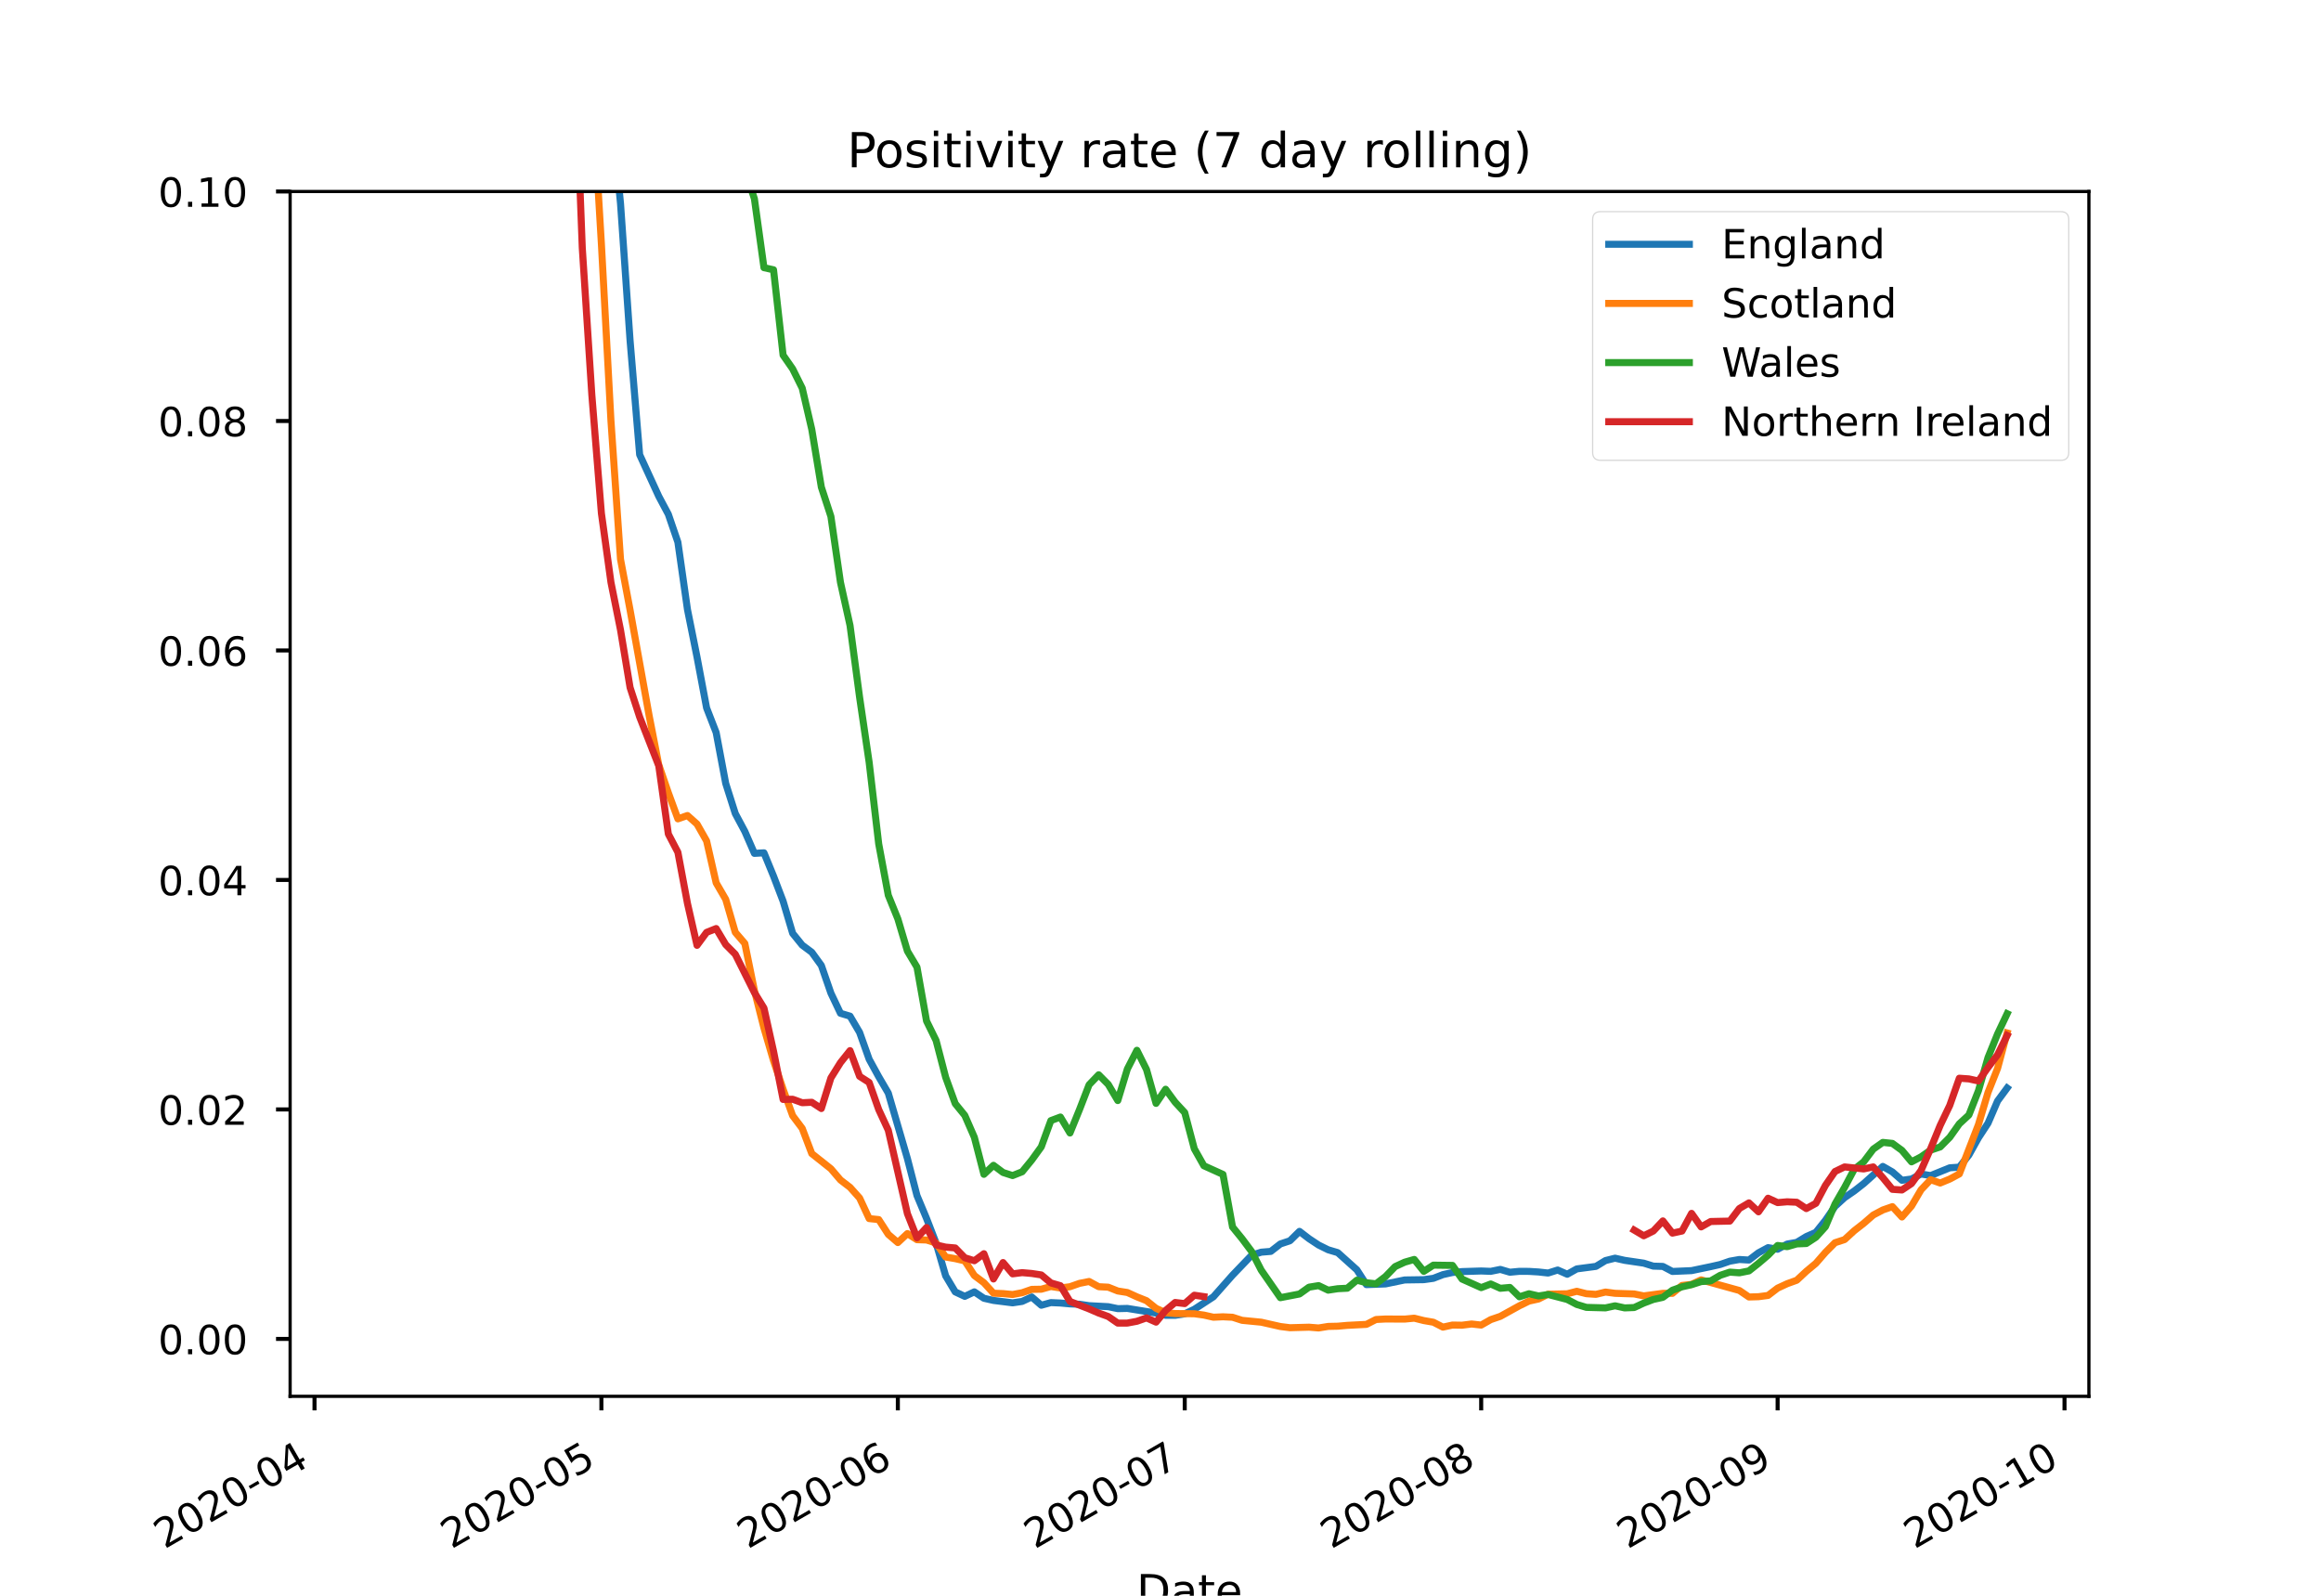 <?xml version="1.0" encoding="utf-8" standalone="no"?>
<!DOCTYPE svg PUBLIC "-//W3C//DTD SVG 1.1//EN"
  "http://www.w3.org/Graphics/SVG/1.1/DTD/svg11.dtd">
<!-- Created with matplotlib (https://matplotlib.org/) -->
<svg height="396pt" version="1.1" viewBox="0 0 576 396" width="576pt" xmlns="http://www.w3.org/2000/svg" xmlns:xlink="http://www.w3.org/1999/xlink">
 <defs>
  <style type="text/css">
*{stroke-linecap:butt;stroke-linejoin:round;}
  </style>
 </defs>
 <g id="figure_1">
  <g id="patch_1">
   <path d="M 0 396 
L 576 396 
L 576 0 
L 0 0 
z
" style="fill:#ffffff;"/>
  </g>
  <g id="axes_1">
   <g id="patch_2">
    <path d="M 72 346.5 
L 518.4 346.5 
L 518.4 47.52 
L 72 47.52 
z
" style="fill:#ffffff;"/>
   </g>
   <g id="matplotlib.axis_1">
    <g id="xtick_1">
     <g id="line2d_1">
      <defs>
       <path d="M 0 0 
L 0 3.5 
" id="m10b43aa74d" style="stroke:#000000;"/>
      </defs>
      <g>
       <use style="stroke:#000000;" x="78.052" xlink:href="#m10b43aa74d" y="346.5"/>
      </g>
     </g>
     <g id="text_1">
      <!-- 2020-04 -->
      <defs>
       <path d="M 19.188 8.297 
L 53.609 8.297 
L 53.609 0 
L 7.328 0 
L 7.328 8.297 
Q 12.938 14.109 22.625 23.891 
Q 32.328 33.688 34.812 36.531 
Q 39.547 41.844 41.422 45.531 
Q 43.312 49.219 43.312 52.781 
Q 43.312 58.594 39.234 62.25 
Q 35.156 65.922 28.609 65.922 
Q 23.969 65.922 18.812 64.312 
Q 13.672 62.703 7.812 59.422 
L 7.812 69.391 
Q 13.766 71.781 18.938 73 
Q 24.125 74.219 28.422 74.219 
Q 39.75 74.219 46.484 68.547 
Q 53.219 62.891 53.219 53.422 
Q 53.219 48.922 51.531 44.891 
Q 49.859 40.875 45.406 35.406 
Q 44.188 33.984 37.641 27.219 
Q 31.109 20.453 19.188 8.297 
z
" id="DejaVuSans-50"/>
       <path d="M 31.781 66.406 
Q 24.172 66.406 20.328 58.906 
Q 16.5 51.422 16.5 36.375 
Q 16.5 21.391 20.328 13.891 
Q 24.172 6.391 31.781 6.391 
Q 39.453 6.391 43.281 13.891 
Q 47.125 21.391 47.125 36.375 
Q 47.125 51.422 43.281 58.906 
Q 39.453 66.406 31.781 66.406 
z
M 31.781 74.219 
Q 44.047 74.219 50.516 64.516 
Q 56.984 54.828 56.984 36.375 
Q 56.984 17.969 50.516 8.266 
Q 44.047 -1.422 31.781 -1.422 
Q 19.531 -1.422 13.062 8.266 
Q 6.594 17.969 6.594 36.375 
Q 6.594 54.828 13.062 64.516 
Q 19.531 74.219 31.781 74.219 
z
" id="DejaVuSans-48"/>
       <path d="M 4.891 31.391 
L 31.203 31.391 
L 31.203 23.391 
L 4.891 23.391 
z
" id="DejaVuSans-45"/>
       <path d="M 37.797 64.312 
L 12.891 25.391 
L 37.797 25.391 
z
M 35.203 72.906 
L 47.609 72.906 
L 47.609 25.391 
L 58.016 25.391 
L 58.016 17.188 
L 47.609 17.188 
L 47.609 0 
L 37.797 0 
L 37.797 17.188 
L 4.891 17.188 
L 4.891 26.703 
z
" id="DejaVuSans-52"/>
      </defs>
      <g transform="translate(40.827 384.472)rotate(-30)scale(0.1 -0.1)">
       <use xlink:href="#DejaVuSans-50"/>
       <use x="63.623" xlink:href="#DejaVuSans-48"/>
       <use x="127.246" xlink:href="#DejaVuSans-50"/>
       <use x="190.869" xlink:href="#DejaVuSans-48"/>
       <use x="254.492" xlink:href="#DejaVuSans-45"/>
       <use x="290.576" xlink:href="#DejaVuSans-48"/>
       <use x="354.199" xlink:href="#DejaVuSans-52"/>
      </g>
     </g>
    </g>
    <g id="xtick_2">
     <g id="line2d_2">
      <g>
       <use style="stroke:#000000;" x="149.248" xlink:href="#m10b43aa74d" y="346.5"/>
      </g>
     </g>
     <g id="text_2">
      <!-- 2020-05 -->
      <defs>
       <path d="M 10.797 72.906 
L 49.516 72.906 
L 49.516 64.594 
L 19.828 64.594 
L 19.828 46.734 
Q 21.969 47.469 24.109 47.828 
Q 26.266 48.188 28.422 48.188 
Q 40.625 48.188 47.75 41.5 
Q 54.891 34.812 54.891 23.391 
Q 54.891 11.625 47.562 5.094 
Q 40.234 -1.422 26.906 -1.422 
Q 22.312 -1.422 17.547 -0.641 
Q 12.797 0.141 7.719 1.703 
L 7.719 11.625 
Q 12.109 9.234 16.797 8.062 
Q 21.484 6.891 26.703 6.891 
Q 35.156 6.891 40.078 11.328 
Q 45.016 15.766 45.016 23.391 
Q 45.016 31 40.078 35.438 
Q 35.156 39.891 26.703 39.891 
Q 22.75 39.891 18.812 39.016 
Q 14.891 38.141 10.797 36.281 
z
" id="DejaVuSans-53"/>
      </defs>
      <g transform="translate(112.023 384.472)rotate(-30)scale(0.1 -0.1)">
       <use xlink:href="#DejaVuSans-50"/>
       <use x="63.623" xlink:href="#DejaVuSans-48"/>
       <use x="127.246" xlink:href="#DejaVuSans-50"/>
       <use x="190.869" xlink:href="#DejaVuSans-48"/>
       <use x="254.492" xlink:href="#DejaVuSans-45"/>
       <use x="290.576" xlink:href="#DejaVuSans-48"/>
       <use x="354.199" xlink:href="#DejaVuSans-53"/>
      </g>
     </g>
    </g>
    <g id="xtick_3">
     <g id="line2d_3">
      <g>
       <use style="stroke:#000000;" x="222.817" xlink:href="#m10b43aa74d" y="346.5"/>
      </g>
     </g>
     <g id="text_3">
      <!-- 2020-06 -->
      <defs>
       <path d="M 33.016 40.375 
Q 26.375 40.375 22.484 35.828 
Q 18.609 31.297 18.609 23.391 
Q 18.609 15.531 22.484 10.953 
Q 26.375 6.391 33.016 6.391 
Q 39.656 6.391 43.531 10.953 
Q 47.406 15.531 47.406 23.391 
Q 47.406 31.297 43.531 35.828 
Q 39.656 40.375 33.016 40.375 
z
M 52.594 71.297 
L 52.594 62.312 
Q 48.875 64.062 45.094 64.984 
Q 41.312 65.922 37.594 65.922 
Q 27.828 65.922 22.672 59.328 
Q 17.531 52.734 16.797 39.406 
Q 19.672 43.656 24.016 45.922 
Q 28.375 48.188 33.594 48.188 
Q 44.578 48.188 50.953 41.516 
Q 57.328 34.859 57.328 23.391 
Q 57.328 12.156 50.688 5.359 
Q 44.047 -1.422 33.016 -1.422 
Q 20.359 -1.422 13.672 8.266 
Q 6.984 17.969 6.984 36.375 
Q 6.984 53.656 15.188 63.938 
Q 23.391 74.219 37.203 74.219 
Q 40.922 74.219 44.703 73.484 
Q 48.484 72.75 52.594 71.297 
z
" id="DejaVuSans-54"/>
      </defs>
      <g transform="translate(185.592 384.472)rotate(-30)scale(0.1 -0.1)">
       <use xlink:href="#DejaVuSans-50"/>
       <use x="63.623" xlink:href="#DejaVuSans-48"/>
       <use x="127.246" xlink:href="#DejaVuSans-50"/>
       <use x="190.869" xlink:href="#DejaVuSans-48"/>
       <use x="254.492" xlink:href="#DejaVuSans-45"/>
       <use x="290.576" xlink:href="#DejaVuSans-48"/>
       <use x="354.199" xlink:href="#DejaVuSans-54"/>
      </g>
     </g>
    </g>
    <g id="xtick_4">
     <g id="line2d_4">
      <g>
       <use style="stroke:#000000;" x="294.013" xlink:href="#m10b43aa74d" y="346.5"/>
      </g>
     </g>
     <g id="text_4">
      <!-- 2020-07 -->
      <defs>
       <path d="M 8.203 72.906 
L 55.078 72.906 
L 55.078 68.703 
L 28.609 0 
L 18.312 0 
L 43.219 64.594 
L 8.203 64.594 
z
" id="DejaVuSans-55"/>
      </defs>
      <g transform="translate(256.789 384.472)rotate(-30)scale(0.1 -0.1)">
       <use xlink:href="#DejaVuSans-50"/>
       <use x="63.623" xlink:href="#DejaVuSans-48"/>
       <use x="127.246" xlink:href="#DejaVuSans-50"/>
       <use x="190.869" xlink:href="#DejaVuSans-48"/>
       <use x="254.492" xlink:href="#DejaVuSans-45"/>
       <use x="290.576" xlink:href="#DejaVuSans-48"/>
       <use x="354.199" xlink:href="#DejaVuSans-55"/>
      </g>
     </g>
    </g>
    <g id="xtick_5">
     <g id="line2d_5">
      <g>
       <use style="stroke:#000000;" x="367.583" xlink:href="#m10b43aa74d" y="346.5"/>
      </g>
     </g>
     <g id="text_5">
      <!-- 2020-08 -->
      <defs>
       <path d="M 31.781 34.625 
Q 24.75 34.625 20.719 30.859 
Q 16.703 27.094 16.703 20.516 
Q 16.703 13.922 20.719 10.156 
Q 24.75 6.391 31.781 6.391 
Q 38.812 6.391 42.859 10.172 
Q 46.922 13.969 46.922 20.516 
Q 46.922 27.094 42.891 30.859 
Q 38.875 34.625 31.781 34.625 
z
M 21.922 38.812 
Q 15.578 40.375 12.031 44.719 
Q 8.5 49.078 8.5 55.328 
Q 8.5 64.062 14.719 69.141 
Q 20.953 74.219 31.781 74.219 
Q 42.672 74.219 48.875 69.141 
Q 55.078 64.062 55.078 55.328 
Q 55.078 49.078 51.531 44.719 
Q 48 40.375 41.703 38.812 
Q 48.828 37.156 52.797 32.312 
Q 56.781 27.484 56.781 20.516 
Q 56.781 9.906 50.312 4.234 
Q 43.844 -1.422 31.781 -1.422 
Q 19.734 -1.422 13.25 4.234 
Q 6.781 9.906 6.781 20.516 
Q 6.781 27.484 10.781 32.312 
Q 14.797 37.156 21.922 38.812 
z
M 18.312 54.391 
Q 18.312 48.734 21.844 45.562 
Q 25.391 42.391 31.781 42.391 
Q 38.141 42.391 41.719 45.562 
Q 45.312 48.734 45.312 54.391 
Q 45.312 60.062 41.719 63.234 
Q 38.141 66.406 31.781 66.406 
Q 25.391 66.406 21.844 63.234 
Q 18.312 60.062 18.312 54.391 
z
" id="DejaVuSans-56"/>
      </defs>
      <g transform="translate(330.358 384.472)rotate(-30)scale(0.1 -0.1)">
       <use xlink:href="#DejaVuSans-50"/>
       <use x="63.623" xlink:href="#DejaVuSans-48"/>
       <use x="127.246" xlink:href="#DejaVuSans-50"/>
       <use x="190.869" xlink:href="#DejaVuSans-48"/>
       <use x="254.492" xlink:href="#DejaVuSans-45"/>
       <use x="290.576" xlink:href="#DejaVuSans-48"/>
       <use x="354.199" xlink:href="#DejaVuSans-56"/>
      </g>
     </g>
    </g>
    <g id="xtick_6">
     <g id="line2d_6">
      <g>
       <use style="stroke:#000000;" x="441.152" xlink:href="#m10b43aa74d" y="346.5"/>
      </g>
     </g>
     <g id="text_6">
      <!-- 2020-09 -->
      <defs>
       <path d="M 10.984 1.516 
L 10.984 10.5 
Q 14.703 8.734 18.5 7.812 
Q 22.312 6.891 25.984 6.891 
Q 35.75 6.891 40.891 13.453 
Q 46.047 20.016 46.781 33.406 
Q 43.953 29.203 39.594 26.953 
Q 35.25 24.703 29.984 24.703 
Q 19.047 24.703 12.672 31.312 
Q 6.297 37.938 6.297 49.422 
Q 6.297 60.641 12.938 67.422 
Q 19.578 74.219 30.609 74.219 
Q 43.266 74.219 49.922 64.516 
Q 56.594 54.828 56.594 36.375 
Q 56.594 19.141 48.406 8.859 
Q 40.234 -1.422 26.422 -1.422 
Q 22.703 -1.422 18.891 -0.688 
Q 15.094 0.047 10.984 1.516 
z
M 30.609 32.422 
Q 37.25 32.422 41.125 36.953 
Q 45.016 41.5 45.016 49.422 
Q 45.016 57.281 41.125 61.844 
Q 37.25 66.406 30.609 66.406 
Q 23.969 66.406 20.094 61.844 
Q 16.219 57.281 16.219 49.422 
Q 16.219 41.5 20.094 36.953 
Q 23.969 32.422 30.609 32.422 
z
" id="DejaVuSans-57"/>
      </defs>
      <g transform="translate(403.927 384.472)rotate(-30)scale(0.1 -0.1)">
       <use xlink:href="#DejaVuSans-50"/>
       <use x="63.623" xlink:href="#DejaVuSans-48"/>
       <use x="127.246" xlink:href="#DejaVuSans-50"/>
       <use x="190.869" xlink:href="#DejaVuSans-48"/>
       <use x="254.492" xlink:href="#DejaVuSans-45"/>
       <use x="290.576" xlink:href="#DejaVuSans-48"/>
       <use x="354.199" xlink:href="#DejaVuSans-57"/>
      </g>
     </g>
    </g>
    <g id="xtick_7">
     <g id="line2d_7">
      <g>
       <use style="stroke:#000000;" x="512.348" xlink:href="#m10b43aa74d" y="346.5"/>
      </g>
     </g>
     <g id="text_7">
      <!-- 2020-10 -->
      <defs>
       <path d="M 12.406 8.297 
L 28.516 8.297 
L 28.516 63.922 
L 10.984 60.406 
L 10.984 69.391 
L 28.422 72.906 
L 38.281 72.906 
L 38.281 8.297 
L 54.391 8.297 
L 54.391 0 
L 12.406 0 
z
" id="DejaVuSans-49"/>
      </defs>
      <g transform="translate(475.124 384.472)rotate(-30)scale(0.1 -0.1)">
       <use xlink:href="#DejaVuSans-50"/>
       <use x="63.623" xlink:href="#DejaVuSans-48"/>
       <use x="127.246" xlink:href="#DejaVuSans-50"/>
       <use x="190.869" xlink:href="#DejaVuSans-48"/>
       <use x="254.492" xlink:href="#DejaVuSans-45"/>
       <use x="290.576" xlink:href="#DejaVuSans-49"/>
       <use x="354.199" xlink:href="#DejaVuSans-48"/>
      </g>
     </g>
    </g>
    <g id="text_8">
     <!-- Date -->
     <defs>
      <path d="M 19.672 64.797 
L 19.672 8.109 
L 31.594 8.109 
Q 46.688 8.109 53.688 14.938 
Q 60.688 21.781 60.688 36.531 
Q 60.688 51.172 53.688 57.984 
Q 46.688 64.797 31.594 64.797 
z
M 9.812 72.906 
L 30.078 72.906 
Q 51.266 72.906 61.172 64.094 
Q 71.094 55.281 71.094 36.531 
Q 71.094 17.672 61.125 8.828 
Q 51.172 0 30.078 0 
L 9.812 0 
z
" id="DejaVuSans-68"/>
      <path d="M 34.281 27.484 
Q 23.391 27.484 19.188 25 
Q 14.984 22.516 14.984 16.5 
Q 14.984 11.719 18.141 8.906 
Q 21.297 6.109 26.703 6.109 
Q 34.188 6.109 38.703 11.406 
Q 43.219 16.703 43.219 25.484 
L 43.219 27.484 
z
M 52.203 31.203 
L 52.203 0 
L 43.219 0 
L 43.219 8.297 
Q 40.141 3.328 35.547 0.953 
Q 30.953 -1.422 24.312 -1.422 
Q 15.922 -1.422 10.953 3.297 
Q 6 8.016 6 15.922 
Q 6 25.141 12.172 29.828 
Q 18.359 34.516 30.609 34.516 
L 43.219 34.516 
L 43.219 35.406 
Q 43.219 41.609 39.141 45 
Q 35.062 48.391 27.688 48.391 
Q 23 48.391 18.547 47.266 
Q 14.109 46.141 10.016 43.891 
L 10.016 52.203 
Q 14.938 54.109 19.578 55.047 
Q 24.219 56 28.609 56 
Q 40.484 56 46.344 49.844 
Q 52.203 43.703 52.203 31.203 
z
" id="DejaVuSans-97"/>
      <path d="M 18.312 70.219 
L 18.312 54.688 
L 36.812 54.688 
L 36.812 47.703 
L 18.312 47.703 
L 18.312 18.016 
Q 18.312 11.328 20.141 9.422 
Q 21.969 7.516 27.594 7.516 
L 36.812 7.516 
L 36.812 0 
L 27.594 0 
Q 17.188 0 13.234 3.875 
Q 9.281 7.766 9.281 18.016 
L 9.281 47.703 
L 2.688 47.703 
L 2.688 54.688 
L 9.281 54.688 
L 9.281 70.219 
z
" id="DejaVuSans-116"/>
      <path d="M 56.203 29.594 
L 56.203 25.203 
L 14.891 25.203 
Q 15.484 15.922 20.484 11.062 
Q 25.484 6.203 34.422 6.203 
Q 39.594 6.203 44.453 7.469 
Q 49.312 8.734 54.109 11.281 
L 54.109 2.781 
Q 49.266 0.734 44.188 -0.344 
Q 39.109 -1.422 33.891 -1.422 
Q 20.797 -1.422 13.156 6.188 
Q 5.516 13.812 5.516 26.812 
Q 5.516 40.234 12.766 48.109 
Q 20.016 56 32.328 56 
Q 43.359 56 49.781 48.891 
Q 56.203 41.797 56.203 29.594 
z
M 47.219 32.234 
Q 47.125 39.594 43.094 43.984 
Q 39.062 48.391 32.422 48.391 
Q 24.906 48.391 20.391 44.141 
Q 15.875 39.891 15.188 32.172 
z
" id="DejaVuSans-101"/>
     </defs>
     <g transform="translate(282.054 398.631)scale(0.11 -0.11)">
      <use xlink:href="#DejaVuSans-68"/>
      <use x="77.002" xlink:href="#DejaVuSans-97"/>
      <use x="138.281" xlink:href="#DejaVuSans-116"/>
      <use x="177.49" xlink:href="#DejaVuSans-101"/>
     </g>
    </g>
   </g>
   <g id="matplotlib.axis_2">
    <g id="ytick_1">
     <g id="line2d_8">
      <defs>
       <path d="M 0 0 
L -3.5 0 
" id="m1783e7de15" style="stroke:#000000;"/>
      </defs>
      <g>
       <use style="stroke:#000000;" x="72" xlink:href="#m1783e7de15" y="332.263"/>
      </g>
     </g>
     <g id="text_9">
      <!-- 0.00 -->
      <defs>
       <path d="M 10.688 12.406 
L 21 12.406 
L 21 0 
L 10.688 0 
z
" id="DejaVuSans-46"/>
      </defs>
      <g transform="translate(39.234 336.062)scale(0.1 -0.1)">
       <use xlink:href="#DejaVuSans-48"/>
       <use x="63.623" xlink:href="#DejaVuSans-46"/>
       <use x="95.41" xlink:href="#DejaVuSans-48"/>
       <use x="159.033" xlink:href="#DejaVuSans-48"/>
      </g>
     </g>
    </g>
    <g id="ytick_2">
     <g id="line2d_9">
      <g>
       <use style="stroke:#000000;" x="72" xlink:href="#m1783e7de15" y="275.314"/>
      </g>
     </g>
     <g id="text_10">
      <!-- 0.02 -->
      <g transform="translate(39.234 279.114)scale(0.1 -0.1)">
       <use xlink:href="#DejaVuSans-48"/>
       <use x="63.623" xlink:href="#DejaVuSans-46"/>
       <use x="95.41" xlink:href="#DejaVuSans-48"/>
       <use x="159.033" xlink:href="#DejaVuSans-50"/>
      </g>
     </g>
    </g>
    <g id="ytick_3">
     <g id="line2d_10">
      <g>
       <use style="stroke:#000000;" x="72" xlink:href="#m1783e7de15" y="218.366"/>
      </g>
     </g>
     <g id="text_11">
      <!-- 0.04 -->
      <g transform="translate(39.234 222.165)scale(0.1 -0.1)">
       <use xlink:href="#DejaVuSans-48"/>
       <use x="63.623" xlink:href="#DejaVuSans-46"/>
       <use x="95.41" xlink:href="#DejaVuSans-48"/>
       <use x="159.033" xlink:href="#DejaVuSans-52"/>
      </g>
     </g>
    </g>
    <g id="ytick_4">
     <g id="line2d_11">
      <g>
       <use style="stroke:#000000;" x="72" xlink:href="#m1783e7de15" y="161.417"/>
      </g>
     </g>
     <g id="text_12">
      <!-- 0.06 -->
      <g transform="translate(39.234 165.216)scale(0.1 -0.1)">
       <use xlink:href="#DejaVuSans-48"/>
       <use x="63.623" xlink:href="#DejaVuSans-46"/>
       <use x="95.41" xlink:href="#DejaVuSans-48"/>
       <use x="159.033" xlink:href="#DejaVuSans-54"/>
      </g>
     </g>
    </g>
    <g id="ytick_5">
     <g id="line2d_12">
      <g>
       <use style="stroke:#000000;" x="72" xlink:href="#m1783e7de15" y="104.469"/>
      </g>
     </g>
     <g id="text_13">
      <!-- 0.08 -->
      <g transform="translate(39.234 108.268)scale(0.1 -0.1)">
       <use xlink:href="#DejaVuSans-48"/>
       <use x="63.623" xlink:href="#DejaVuSans-46"/>
       <use x="95.41" xlink:href="#DejaVuSans-48"/>
       <use x="159.033" xlink:href="#DejaVuSans-56"/>
      </g>
     </g>
    </g>
    <g id="ytick_6">
     <g id="line2d_13">
      <g>
       <use style="stroke:#000000;" x="72" xlink:href="#m1783e7de15" y="47.52"/>
      </g>
     </g>
     <g id="text_14">
      <!-- 0.10 -->
      <g transform="translate(39.234 51.319)scale(0.1 -0.1)">
       <use xlink:href="#DejaVuSans-48"/>
       <use x="63.623" xlink:href="#DejaVuSans-46"/>
       <use x="95.41" xlink:href="#DejaVuSans-49"/>
       <use x="159.033" xlink:href="#DejaVuSans-48"/>
      </g>
     </g>
    </g>
   </g>
   <g id="line2d_14">
    <path clip-path="url(#p38c8c58a8f)" d="M 149.948 -1 
L 151.621 26.207 
L 153.994 50.509 
L 156.367 84.529 
L 158.741 112.827 
L 163.487 123.164 
L 165.86 127.623 
L 168.233 134.557 
L 170.607 151.248 
L 172.98 163.061 
L 175.353 175.668 
L 177.726 181.774 
L 180.1 194.411 
L 182.473 201.888 
L 184.846 206.329 
L 187.219 211.771 
L 189.592 211.633 
L 191.966 217.418 
L 194.339 223.628 
L 196.712 231.614 
L 199.085 234.542 
L 201.458 236.311 
L 203.832 239.586 
L 206.205 246.452 
L 208.578 251.453 
L 210.951 252.164 
L 213.324 256.193 
L 215.698 262.863 
L 218.071 267.196 
L 220.444 271.251 
L 225.19 287.506 
L 227.564 296.684 
L 229.937 302.364 
L 232.31 308.486 
L 234.683 316.613 
L 237.056 320.588 
L 239.43 321.701 
L 241.803 320.583 
L 244.176 322.176 
L 246.549 322.71 
L 251.296 323.307 
L 253.669 322.954 
L 256.042 321.849 
L 258.415 323.905 
L 260.789 323.249 
L 263.162 323.35 
L 265.535 323.572 
L 267.908 323.657 
L 270.281 324.012 
L 275.028 324.262 
L 277.401 324.75 
L 279.774 324.695 
L 286.894 325.845 
L 289.267 326.399 
L 291.64 326.406 
L 294.013 326.037 
L 296.387 324.911 
L 301.133 321.808 
L 305.879 316.442 
L 310.626 311.492 
L 312.999 310.736 
L 315.372 310.542 
L 317.745 308.695 
L 320.119 307.908 
L 322.492 305.572 
L 324.865 307.395 
L 327.238 308.964 
L 329.611 310.139 
L 331.985 310.847 
L 336.731 315.112 
L 339.104 318.791 
L 343.851 318.613 
L 348.597 317.63 
L 353.344 317.559 
L 355.717 317.225 
L 358.09 316.305 
L 360.463 315.78 
L 362.836 315.552 
L 367.583 315.402 
L 369.956 315.492 
L 372.329 315.012 
L 374.702 315.713 
L 377.076 315.487 
L 379.449 315.504 
L 381.822 315.647 
L 384.195 315.912 
L 386.568 315.163 
L 388.942 316.213 
L 391.315 314.885 
L 396.061 314.263 
L 398.434 312.816 
L 400.808 312.224 
L 403.181 312.761 
L 407.927 313.459 
L 410.3 314.2 
L 412.674 314.267 
L 415.047 315.52 
L 419.793 315.313 
L 424.54 314.324 
L 426.913 313.788 
L 429.286 312.969 
L 431.659 312.551 
L 434.033 312.691 
L 436.406 310.885 
L 438.779 309.61 
L 441.152 310.008 
L 443.525 308.721 
L 445.899 308.301 
L 448.272 306.856 
L 450.645 305.807 
L 453.018 302.83 
L 455.391 299.374 
L 457.765 297.2 
L 460.138 295.567 
L 462.511 293.715 
L 467.257 289.454 
L 469.631 290.819 
L 472.004 292.899 
L 474.377 292.576 
L 476.75 291.333 
L 479.123 291.727 
L 483.87 289.797 
L 486.243 289.634 
L 488.616 286.624 
L 490.989 282.365 
L 493.363 278.727 
L 495.736 273.21 
L 498.109 270.005 
L 498.109 270.005 
" style="fill:none;stroke:#1f77b4;stroke-linecap:square;stroke-width:1.75;"/>
   </g>
   <g id="line2d_15">
    <path clip-path="url(#p38c8c58a8f)" d="M 145.58 -1 
L 149.248 60.536 
L 151.621 104.44 
L 153.994 138.782 
L 156.367 151.389 
L 161.114 177.682 
L 163.487 189.807 
L 165.86 196.734 
L 168.233 203.204 
L 170.607 202.377 
L 172.98 204.493 
L 175.353 208.675 
L 177.726 219.082 
L 180.1 223.182 
L 182.473 231.365 
L 184.846 234.128 
L 187.219 245.79 
L 189.592 255.121 
L 191.966 263.227 
L 194.339 270.299 
L 196.712 276.866 
L 199.085 280.019 
L 201.458 286.27 
L 206.205 290.042 
L 208.578 292.819 
L 210.951 294.646 
L 213.324 297.294 
L 215.698 302.4 
L 218.071 302.644 
L 220.444 306.314 
L 222.817 308.349 
L 225.19 306.121 
L 227.564 307.64 
L 229.937 307.714 
L 232.31 308.478 
L 234.683 311.934 
L 237.056 312.345 
L 239.43 312.89 
L 241.803 316.535 
L 244.176 318.308 
L 246.549 320.921 
L 248.922 321.013 
L 251.296 321.241 
L 253.669 320.795 
L 256.042 319.966 
L 258.415 319.926 
L 260.789 319.257 
L 263.162 319.624 
L 265.535 319.306 
L 267.908 318.475 
L 270.281 318.004 
L 272.655 319.304 
L 275.028 319.423 
L 277.401 320.367 
L 279.774 320.741 
L 282.147 321.818 
L 284.521 322.769 
L 286.894 324.672 
L 289.267 325.763 
L 291.64 325.966 
L 296.387 326.018 
L 298.76 326.343 
L 301.133 326.876 
L 303.506 326.77 
L 305.879 326.885 
L 308.253 327.65 
L 312.999 328.11 
L 317.745 329.182 
L 320.119 329.483 
L 324.865 329.351 
L 327.238 329.543 
L 329.611 329.161 
L 331.985 329.106 
L 334.358 328.895 
L 339.104 328.652 
L 341.478 327.441 
L 343.851 327.32 
L 348.597 327.343 
L 350.97 327.116 
L 353.344 327.708 
L 355.717 328.119 
L 358.09 329.336 
L 360.463 328.818 
L 362.836 328.857 
L 365.21 328.558 
L 367.583 328.825 
L 369.956 327.474 
L 372.329 326.661 
L 377.076 324.038 
L 379.449 322.875 
L 381.822 322.353 
L 384.195 321.162 
L 388.942 321.056 
L 391.315 320.441 
L 393.688 321.041 
L 396.061 321.202 
L 398.434 320.631 
L 400.808 320.945 
L 405.554 321.101 
L 407.927 321.582 
L 412.674 320.949 
L 415.047 320.954 
L 417.42 318.993 
L 419.793 318.736 
L 422.167 317.614 
L 431.659 320.238 
L 434.033 321.857 
L 436.406 321.786 
L 438.779 321.471 
L 441.152 319.656 
L 443.525 318.558 
L 445.899 317.7 
L 448.272 315.484 
L 450.645 313.507 
L 453.018 310.781 
L 455.391 308.388 
L 457.765 307.614 
L 460.138 305.433 
L 462.511 303.582 
L 464.884 301.519 
L 467.257 300.263 
L 469.631 299.434 
L 472.004 302.005 
L 474.377 299.291 
L 476.75 295.246 
L 479.123 292.748 
L 481.497 293.576 
L 483.87 292.592 
L 486.243 291.323 
L 490.989 279.075 
L 493.363 271.095 
L 495.736 265.13 
L 498.109 256.334 
L 498.109 256.334 
" style="fill:none;stroke:#ff7f0e;stroke-linecap:square;stroke-width:1.75;"/>
   </g>
   <g id="line2d_16">
    <path clip-path="url(#p38c8c58a8f)" d="M 173.331 -1 
L 175.353 24.841 
L 177.726 27.08 
L 180.1 24.96 
L 182.473 43.414 
L 184.846 42.149 
L 187.219 49.315 
L 189.592 66.426 
L 191.966 66.948 
L 194.339 88.128 
L 196.712 91.541 
L 199.085 96.32 
L 201.458 106.557 
L 203.832 120.889 
L 206.205 128.162 
L 208.578 144.512 
L 210.951 155.217 
L 213.324 173.021 
L 215.698 189.185 
L 218.071 209.432 
L 220.444 222.167 
L 222.817 228.022 
L 225.19 236.015 
L 227.564 240.003 
L 229.937 253.366 
L 232.31 258.208 
L 234.683 267.336 
L 237.056 273.869 
L 239.43 276.783 
L 241.803 282.222 
L 244.176 291.419 
L 246.549 289.181 
L 248.922 290.957 
L 251.296 291.726 
L 253.669 290.779 
L 256.042 287.879 
L 258.415 284.598 
L 260.789 278.088 
L 263.162 277.2 
L 265.535 281.161 
L 267.908 275.324 
L 270.281 269.186 
L 272.655 266.712 
L 275.028 269.097 
L 277.401 273.11 
L 279.774 265.279 
L 282.147 260.639 
L 284.521 265.391 
L 286.894 273.811 
L 289.267 270.302 
L 291.64 273.527 
L 294.013 276.09 
L 296.387 285.07 
L 298.76 289.289 
L 303.506 291.436 
L 305.879 304.49 
L 308.253 307.401 
L 310.626 310.578 
L 312.999 315.198 
L 317.745 322.03 
L 322.492 321.112 
L 324.865 319.418 
L 327.238 319.031 
L 329.611 320.164 
L 331.985 319.8 
L 334.358 319.683 
L 336.731 317.686 
L 339.104 318.319 
L 341.478 318.585 
L 343.851 316.77 
L 346.224 314.313 
L 348.597 313.22 
L 350.97 312.537 
L 353.344 315.492 
L 355.717 313.954 
L 360.463 314.018 
L 362.836 317.411 
L 367.583 319.532 
L 369.956 318.627 
L 372.329 319.699 
L 374.702 319.484 
L 377.076 321.81 
L 379.449 321.052 
L 381.822 321.6 
L 384.195 321.235 
L 388.942 322.473 
L 391.315 323.713 
L 393.688 324.434 
L 398.434 324.559 
L 400.808 324.044 
L 403.181 324.567 
L 405.554 324.474 
L 407.927 323.367 
L 410.3 322.468 
L 412.674 321.945 
L 415.047 320.175 
L 417.42 319.336 
L 419.793 318.799 
L 422.167 318.038 
L 424.54 317.864 
L 426.913 316.476 
L 429.286 315.686 
L 431.659 315.858 
L 434.033 315.384 
L 436.406 313.51 
L 438.779 311.494 
L 441.152 309.073 
L 443.525 309.368 
L 445.899 308.684 
L 448.272 308.587 
L 450.645 307.034 
L 453.018 304.407 
L 455.391 298.794 
L 457.765 294.669 
L 460.138 290.204 
L 462.511 288.309 
L 464.884 285.164 
L 467.257 283.493 
L 469.631 283.741 
L 472.004 285.472 
L 474.377 288.318 
L 476.75 287.071 
L 479.123 285.415 
L 481.497 284.619 
L 483.87 282.229 
L 486.243 278.885 
L 488.616 276.69 
L 490.989 270.665 
L 493.363 262.433 
L 495.736 256.575 
L 498.109 251.56 
L 498.109 251.56 
" style="fill:none;stroke:#2ca02c;stroke-linecap:square;stroke-width:1.75;"/>
   </g>
   <g id="line2d_17">
    <path clip-path="url(#p38c8c58a8f)" d="M 142.128 -0.625 
L 144.501 61.482 
L 146.875 97.974 
L 149.248 127.36 
L 151.621 144.515 
L 153.994 156.327 
L 156.367 170.621 
L 158.741 177.921 
L 163.487 190.048 
L 165.86 206.963 
L 168.233 211.502 
L 170.607 224.184 
L 172.98 234.59 
L 175.353 231.372 
L 177.726 230.423 
L 180.1 234.409 
L 182.473 236.802 
L 187.219 246.305 
L 189.592 250.167 
L 191.966 260.855 
L 194.339 272.834 
L 196.712 272.784 
L 199.085 273.648 
L 201.458 273.537 
L 203.832 275.09 
L 206.205 267.499 
L 208.578 263.7 
L 210.951 260.72 
L 213.324 267.095 
L 215.698 268.617 
L 218.071 275.356 
L 220.444 280.478 
L 225.19 301.173 
L 227.564 307.18 
L 229.937 304.624 
L 232.31 308.948 
L 234.683 309.481 
L 237.056 309.686 
L 239.43 312.117 
L 241.803 312.86 
L 244.176 311.117 
L 246.549 317.387 
L 248.922 313.307 
L 251.296 316.113 
L 253.669 315.813 
L 256.042 316.018 
L 258.415 316.379 
L 260.789 318.364 
L 263.162 319.05 
L 265.535 322.965 
L 270.281 324.815 
L 272.655 325.844 
L 275.028 326.699 
L 277.401 328.339 
L 279.774 328.328 
L 282.147 327.882 
L 284.521 327.044 
L 286.894 328.099 
L 289.267 325.202 
L 291.64 323.214 
L 294.013 323.496 
L 296.387 321.416 
L 298.76 321.762 
M 405.554 305.258 
L 407.927 306.666 
L 410.3 305.49 
L 412.674 302.976 
L 415.047 306.006 
L 417.42 305.495 
L 419.793 301.105 
L 422.167 304.465 
L 424.54 303.125 
L 429.286 303.021 
L 431.659 299.902 
L 434.033 298.5 
L 436.406 300.72 
L 438.779 297.345 
L 441.152 298.434 
L 443.525 298.232 
L 445.899 298.345 
L 448.272 299.915 
L 450.645 298.615 
L 453.018 294.154 
L 455.391 290.716 
L 457.765 289.579 
L 462.511 290.078 
L 464.884 289.577 
L 467.257 292.244 
L 469.631 295.142 
L 472.004 295.301 
L 474.377 293.713 
L 476.75 290.441 
L 479.123 285.057 
L 481.497 279.267 
L 483.87 274.315 
L 486.243 267.569 
L 488.616 267.736 
L 490.989 268.255 
L 493.363 264.908 
L 495.736 261.756 
L 498.109 256.956 
L 498.109 256.956 
" style="fill:none;stroke:#d62728;stroke-linecap:square;stroke-width:1.75;"/>
   </g>
   <g id="patch_3">
    <path d="M 72 346.5 
L 72 47.52 
" style="fill:none;stroke:#000000;stroke-linecap:square;stroke-linejoin:miter;stroke-width:0.8;"/>
   </g>
   <g id="patch_4">
    <path d="M 518.4 346.5 
L 518.4 47.52 
" style="fill:none;stroke:#000000;stroke-linecap:square;stroke-linejoin:miter;stroke-width:0.8;"/>
   </g>
   <g id="patch_5">
    <path d="M 72 346.5 
L 518.4 346.5 
" style="fill:none;stroke:#000000;stroke-linecap:square;stroke-linejoin:miter;stroke-width:0.8;"/>
   </g>
   <g id="patch_6">
    <path d="M 72 47.52 
L 518.4 47.52 
" style="fill:none;stroke:#000000;stroke-linecap:square;stroke-linejoin:miter;stroke-width:0.8;"/>
   </g>
   <g id="text_15">
    <!-- Positivity rate (7 day rolling) -->
    <defs>
     <path d="M 19.672 64.797 
L 19.672 37.406 
L 32.078 37.406 
Q 38.969 37.406 42.719 40.969 
Q 46.484 44.531 46.484 51.125 
Q 46.484 57.672 42.719 61.234 
Q 38.969 64.797 32.078 64.797 
z
M 9.812 72.906 
L 32.078 72.906 
Q 44.344 72.906 50.609 67.359 
Q 56.891 61.812 56.891 51.125 
Q 56.891 40.328 50.609 34.812 
Q 44.344 29.297 32.078 29.297 
L 19.672 29.297 
L 19.672 0 
L 9.812 0 
z
" id="DejaVuSans-80"/>
     <path d="M 30.609 48.391 
Q 23.391 48.391 19.188 42.75 
Q 14.984 37.109 14.984 27.297 
Q 14.984 17.484 19.156 11.844 
Q 23.344 6.203 30.609 6.203 
Q 37.797 6.203 41.984 11.859 
Q 46.188 17.531 46.188 27.297 
Q 46.188 37.016 41.984 42.703 
Q 37.797 48.391 30.609 48.391 
z
M 30.609 56 
Q 42.328 56 49.016 48.375 
Q 55.719 40.766 55.719 27.297 
Q 55.719 13.875 49.016 6.219 
Q 42.328 -1.422 30.609 -1.422 
Q 18.844 -1.422 12.172 6.219 
Q 5.516 13.875 5.516 27.297 
Q 5.516 40.766 12.172 48.375 
Q 18.844 56 30.609 56 
z
" id="DejaVuSans-111"/>
     <path d="M 44.281 53.078 
L 44.281 44.578 
Q 40.484 46.531 36.375 47.5 
Q 32.281 48.484 27.875 48.484 
Q 21.188 48.484 17.844 46.438 
Q 14.5 44.391 14.5 40.281 
Q 14.5 37.156 16.891 35.375 
Q 19.281 33.594 26.516 31.984 
L 29.594 31.297 
Q 39.156 29.25 43.188 25.516 
Q 47.219 21.781 47.219 15.094 
Q 47.219 7.469 41.188 3.016 
Q 35.156 -1.422 24.609 -1.422 
Q 20.219 -1.422 15.453 -0.562 
Q 10.688 0.297 5.422 2 
L 5.422 11.281 
Q 10.406 8.688 15.234 7.391 
Q 20.062 6.109 24.812 6.109 
Q 31.156 6.109 34.562 8.281 
Q 37.984 10.453 37.984 14.406 
Q 37.984 18.062 35.516 20.016 
Q 33.062 21.969 24.703 23.781 
L 21.578 24.516 
Q 13.234 26.266 9.516 29.906 
Q 5.812 33.547 5.812 39.891 
Q 5.812 47.609 11.281 51.797 
Q 16.75 56 26.812 56 
Q 31.781 56 36.172 55.266 
Q 40.578 54.547 44.281 53.078 
z
" id="DejaVuSans-115"/>
     <path d="M 9.422 54.688 
L 18.406 54.688 
L 18.406 0 
L 9.422 0 
z
M 9.422 75.984 
L 18.406 75.984 
L 18.406 64.594 
L 9.422 64.594 
z
" id="DejaVuSans-105"/>
     <path d="M 2.984 54.688 
L 12.5 54.688 
L 29.594 8.797 
L 46.688 54.688 
L 56.203 54.688 
L 35.688 0 
L 23.484 0 
z
" id="DejaVuSans-118"/>
     <path d="M 32.172 -5.078 
Q 28.375 -14.844 24.75 -17.812 
Q 21.141 -20.797 15.094 -20.797 
L 7.906 -20.797 
L 7.906 -13.281 
L 13.188 -13.281 
Q 16.891 -13.281 18.938 -11.516 
Q 21 -9.766 23.484 -3.219 
L 25.094 0.875 
L 2.984 54.688 
L 12.5 54.688 
L 29.594 11.922 
L 46.688 54.688 
L 56.203 54.688 
z
" id="DejaVuSans-121"/>
     <path id="DejaVuSans-32"/>
     <path d="M 41.109 46.297 
Q 39.594 47.172 37.812 47.578 
Q 36.031 48 33.891 48 
Q 26.266 48 22.188 43.047 
Q 18.109 38.094 18.109 28.812 
L 18.109 0 
L 9.078 0 
L 9.078 54.688 
L 18.109 54.688 
L 18.109 46.188 
Q 20.953 51.172 25.484 53.578 
Q 30.031 56 36.531 56 
Q 37.453 56 38.578 55.875 
Q 39.703 55.766 41.062 55.516 
z
" id="DejaVuSans-114"/>
     <path d="M 31 75.875 
Q 24.469 64.656 21.281 53.656 
Q 18.109 42.672 18.109 31.391 
Q 18.109 20.125 21.312 9.062 
Q 24.516 -2 31 -13.188 
L 23.188 -13.188 
Q 15.875 -1.703 12.234 9.375 
Q 8.594 20.453 8.594 31.391 
Q 8.594 42.281 12.203 53.312 
Q 15.828 64.359 23.188 75.875 
z
" id="DejaVuSans-40"/>
     <path d="M 45.406 46.391 
L 45.406 75.984 
L 54.391 75.984 
L 54.391 0 
L 45.406 0 
L 45.406 8.203 
Q 42.578 3.328 38.25 0.953 
Q 33.938 -1.422 27.875 -1.422 
Q 17.969 -1.422 11.734 6.484 
Q 5.516 14.406 5.516 27.297 
Q 5.516 40.188 11.734 48.094 
Q 17.969 56 27.875 56 
Q 33.938 56 38.25 53.625 
Q 42.578 51.266 45.406 46.391 
z
M 14.797 27.297 
Q 14.797 17.391 18.875 11.75 
Q 22.953 6.109 30.078 6.109 
Q 37.203 6.109 41.297 11.75 
Q 45.406 17.391 45.406 27.297 
Q 45.406 37.203 41.297 42.844 
Q 37.203 48.484 30.078 48.484 
Q 22.953 48.484 18.875 42.844 
Q 14.797 37.203 14.797 27.297 
z
" id="DejaVuSans-100"/>
     <path d="M 9.422 75.984 
L 18.406 75.984 
L 18.406 0 
L 9.422 0 
z
" id="DejaVuSans-108"/>
     <path d="M 54.891 33.016 
L 54.891 0 
L 45.906 0 
L 45.906 32.719 
Q 45.906 40.484 42.875 44.328 
Q 39.844 48.188 33.797 48.188 
Q 26.516 48.188 22.312 43.547 
Q 18.109 38.922 18.109 30.906 
L 18.109 0 
L 9.078 0 
L 9.078 54.688 
L 18.109 54.688 
L 18.109 46.188 
Q 21.344 51.125 25.703 53.562 
Q 30.078 56 35.797 56 
Q 45.219 56 50.047 50.172 
Q 54.891 44.344 54.891 33.016 
z
" id="DejaVuSans-110"/>
     <path d="M 45.406 27.984 
Q 45.406 37.75 41.375 43.109 
Q 37.359 48.484 30.078 48.484 
Q 22.859 48.484 18.828 43.109 
Q 14.797 37.75 14.797 27.984 
Q 14.797 18.266 18.828 12.891 
Q 22.859 7.516 30.078 7.516 
Q 37.359 7.516 41.375 12.891 
Q 45.406 18.266 45.406 27.984 
z
M 54.391 6.781 
Q 54.391 -7.172 48.188 -13.984 
Q 42 -20.797 29.203 -20.797 
Q 24.469 -20.797 20.266 -20.094 
Q 16.062 -19.391 12.109 -17.922 
L 12.109 -9.188 
Q 16.062 -11.328 19.922 -12.344 
Q 23.781 -13.375 27.781 -13.375 
Q 36.625 -13.375 41.016 -8.766 
Q 45.406 -4.156 45.406 5.172 
L 45.406 9.625 
Q 42.625 4.781 38.281 2.391 
Q 33.938 0 27.875 0 
Q 17.828 0 11.672 7.656 
Q 5.516 15.328 5.516 27.984 
Q 5.516 40.672 11.672 48.328 
Q 17.828 56 27.875 56 
Q 33.938 56 38.281 53.609 
Q 42.625 51.219 45.406 46.391 
L 45.406 54.688 
L 54.391 54.688 
z
" id="DejaVuSans-103"/>
     <path d="M 8.016 75.875 
L 15.828 75.875 
Q 23.141 64.359 26.781 53.312 
Q 30.422 42.281 30.422 31.391 
Q 30.422 20.453 26.781 9.375 
Q 23.141 -1.703 15.828 -13.188 
L 8.016 -13.188 
Q 14.5 -2 17.703 9.062 
Q 20.906 20.125 20.906 31.391 
Q 20.906 42.672 17.703 53.656 
Q 14.5 64.656 8.016 75.875 
z
" id="DejaVuSans-41"/>
    </defs>
    <g transform="translate(210.229 41.52)scale(0.12 -0.12)">
     <use xlink:href="#DejaVuSans-80"/>
     <use x="56.678" xlink:href="#DejaVuSans-111"/>
     <use x="117.859" xlink:href="#DejaVuSans-115"/>
     <use x="169.959" xlink:href="#DejaVuSans-105"/>
     <use x="197.742" xlink:href="#DejaVuSans-116"/>
     <use x="236.951" xlink:href="#DejaVuSans-105"/>
     <use x="264.734" xlink:href="#DejaVuSans-118"/>
     <use x="323.914" xlink:href="#DejaVuSans-105"/>
     <use x="351.697" xlink:href="#DejaVuSans-116"/>
     <use x="390.906" xlink:href="#DejaVuSans-121"/>
     <use x="450.086" xlink:href="#DejaVuSans-32"/>
     <use x="481.873" xlink:href="#DejaVuSans-114"/>
     <use x="522.986" xlink:href="#DejaVuSans-97"/>
     <use x="584.266" xlink:href="#DejaVuSans-116"/>
     <use x="623.475" xlink:href="#DejaVuSans-101"/>
     <use x="684.998" xlink:href="#DejaVuSans-32"/>
     <use x="716.785" xlink:href="#DejaVuSans-40"/>
     <use x="755.799" xlink:href="#DejaVuSans-55"/>
     <use x="819.422" xlink:href="#DejaVuSans-32"/>
     <use x="851.209" xlink:href="#DejaVuSans-100"/>
     <use x="914.686" xlink:href="#DejaVuSans-97"/>
     <use x="975.965" xlink:href="#DejaVuSans-121"/>
     <use x="1035.145" xlink:href="#DejaVuSans-32"/>
     <use x="1066.932" xlink:href="#DejaVuSans-114"/>
     <use x="1105.795" xlink:href="#DejaVuSans-111"/>
     <use x="1166.977" xlink:href="#DejaVuSans-108"/>
     <use x="1194.76" xlink:href="#DejaVuSans-108"/>
     <use x="1222.543" xlink:href="#DejaVuSans-105"/>
     <use x="1250.326" xlink:href="#DejaVuSans-110"/>
     <use x="1313.705" xlink:href="#DejaVuSans-103"/>
     <use x="1377.182" xlink:href="#DejaVuSans-41"/>
    </g>
   </g>
   <g id="legend_1">
    <g id="patch_7">
     <path d="M 397.245 114.233 
L 511.4 114.233 
Q 513.4 114.233 513.4 112.233 
L 513.4 54.52 
Q 513.4 52.52 511.4 52.52 
L 397.245 52.52 
Q 395.245 52.52 395.245 54.52 
L 395.245 112.233 
Q 395.245 114.233 397.245 114.233 
z
" style="fill:#ffffff;opacity:0.8;stroke:#cccccc;stroke-linejoin:miter;stroke-width:0.3;"/>
    </g>
    <g id="line2d_18">
     <path d="M 399.245 60.618 
L 419.245 60.618 
" style="fill:none;stroke:#1f77b4;stroke-linecap:square;stroke-width:1.75;"/>
    </g>
    <g id="line2d_19"/>
    <g id="text_16">
     <!-- England -->
     <defs>
      <path d="M 9.812 72.906 
L 55.906 72.906 
L 55.906 64.594 
L 19.672 64.594 
L 19.672 43.016 
L 54.391 43.016 
L 54.391 34.719 
L 19.672 34.719 
L 19.672 8.297 
L 56.781 8.297 
L 56.781 0 
L 9.812 0 
z
" id="DejaVuSans-69"/>
     </defs>
     <g transform="translate(427.245 64.118)scale(0.1 -0.1)">
      <use xlink:href="#DejaVuSans-69"/>
      <use x="63.184" xlink:href="#DejaVuSans-110"/>
      <use x="126.562" xlink:href="#DejaVuSans-103"/>
      <use x="190.039" xlink:href="#DejaVuSans-108"/>
      <use x="217.822" xlink:href="#DejaVuSans-97"/>
      <use x="279.102" xlink:href="#DejaVuSans-110"/>
      <use x="342.48" xlink:href="#DejaVuSans-100"/>
     </g>
    </g>
    <g id="line2d_20">
     <path d="M 399.245 75.297 
L 419.245 75.297 
" style="fill:none;stroke:#ff7f0e;stroke-linecap:square;stroke-width:1.75;"/>
    </g>
    <g id="line2d_21"/>
    <g id="text_17">
     <!-- Scotland -->
     <defs>
      <path d="M 53.516 70.516 
L 53.516 60.891 
Q 47.906 63.578 42.922 64.891 
Q 37.938 66.219 33.297 66.219 
Q 25.25 66.219 20.875 63.094 
Q 16.5 59.969 16.5 54.203 
Q 16.5 49.359 19.406 46.891 
Q 22.312 44.438 30.422 42.922 
L 36.375 41.703 
Q 47.406 39.594 52.656 34.297 
Q 57.906 29 57.906 20.125 
Q 57.906 9.516 50.797 4.047 
Q 43.703 -1.422 29.984 -1.422 
Q 24.812 -1.422 18.969 -0.25 
Q 13.141 0.922 6.891 3.219 
L 6.891 13.375 
Q 12.891 10.016 18.656 8.297 
Q 24.422 6.594 29.984 6.594 
Q 38.422 6.594 43.016 9.906 
Q 47.609 13.234 47.609 19.391 
Q 47.609 24.75 44.312 27.781 
Q 41.016 30.812 33.5 32.328 
L 27.484 33.5 
Q 16.453 35.688 11.516 40.375 
Q 6.594 45.062 6.594 53.422 
Q 6.594 63.094 13.406 68.656 
Q 20.219 74.219 32.172 74.219 
Q 37.312 74.219 42.625 73.281 
Q 47.953 72.359 53.516 70.516 
z
" id="DejaVuSans-83"/>
      <path d="M 48.781 52.594 
L 48.781 44.188 
Q 44.969 46.297 41.141 47.344 
Q 37.312 48.391 33.406 48.391 
Q 24.656 48.391 19.812 42.844 
Q 14.984 37.312 14.984 27.297 
Q 14.984 17.281 19.812 11.734 
Q 24.656 6.203 33.406 6.203 
Q 37.312 6.203 41.141 7.25 
Q 44.969 8.297 48.781 10.406 
L 48.781 2.094 
Q 45.016 0.344 40.984 -0.531 
Q 36.969 -1.422 32.422 -1.422 
Q 20.062 -1.422 12.781 6.344 
Q 5.516 14.109 5.516 27.297 
Q 5.516 40.672 12.859 48.328 
Q 20.219 56 33.016 56 
Q 37.156 56 41.109 55.141 
Q 45.062 54.297 48.781 52.594 
z
" id="DejaVuSans-99"/>
     </defs>
     <g transform="translate(427.245 78.797)scale(0.1 -0.1)">
      <use xlink:href="#DejaVuSans-83"/>
      <use x="63.477" xlink:href="#DejaVuSans-99"/>
      <use x="118.457" xlink:href="#DejaVuSans-111"/>
      <use x="179.639" xlink:href="#DejaVuSans-116"/>
      <use x="218.848" xlink:href="#DejaVuSans-108"/>
      <use x="246.631" xlink:href="#DejaVuSans-97"/>
      <use x="307.91" xlink:href="#DejaVuSans-110"/>
      <use x="371.289" xlink:href="#DejaVuSans-100"/>
     </g>
    </g>
    <g id="line2d_22">
     <path d="M 399.245 89.975 
L 419.245 89.975 
" style="fill:none;stroke:#2ca02c;stroke-linecap:square;stroke-width:1.75;"/>
    </g>
    <g id="line2d_23"/>
    <g id="text_18">
     <!-- Wales -->
     <defs>
      <path d="M 3.328 72.906 
L 13.281 72.906 
L 28.609 11.281 
L 43.891 72.906 
L 54.984 72.906 
L 70.312 11.281 
L 85.594 72.906 
L 95.609 72.906 
L 77.297 0 
L 64.891 0 
L 49.516 63.281 
L 33.984 0 
L 21.578 0 
z
" id="DejaVuSans-87"/>
     </defs>
     <g transform="translate(427.245 93.475)scale(0.1 -0.1)">
      <use xlink:href="#DejaVuSans-87"/>
      <use x="92.502" xlink:href="#DejaVuSans-97"/>
      <use x="153.781" xlink:href="#DejaVuSans-108"/>
      <use x="181.564" xlink:href="#DejaVuSans-101"/>
      <use x="243.088" xlink:href="#DejaVuSans-115"/>
     </g>
    </g>
    <g id="line2d_24">
     <path d="M 399.245 104.653 
L 419.245 104.653 
" style="fill:none;stroke:#d62728;stroke-linecap:square;stroke-width:1.75;"/>
    </g>
    <g id="line2d_25"/>
    <g id="text_19">
     <!-- Northern Ireland -->
     <defs>
      <path d="M 9.812 72.906 
L 23.094 72.906 
L 55.422 11.922 
L 55.422 72.906 
L 64.984 72.906 
L 64.984 0 
L 51.703 0 
L 19.391 60.984 
L 19.391 0 
L 9.812 0 
z
" id="DejaVuSans-78"/>
      <path d="M 54.891 33.016 
L 54.891 0 
L 45.906 0 
L 45.906 32.719 
Q 45.906 40.484 42.875 44.328 
Q 39.844 48.188 33.797 48.188 
Q 26.516 48.188 22.312 43.547 
Q 18.109 38.922 18.109 30.906 
L 18.109 0 
L 9.078 0 
L 9.078 75.984 
L 18.109 75.984 
L 18.109 46.188 
Q 21.344 51.125 25.703 53.562 
Q 30.078 56 35.797 56 
Q 45.219 56 50.047 50.172 
Q 54.891 44.344 54.891 33.016 
z
" id="DejaVuSans-104"/>
      <path d="M 9.812 72.906 
L 19.672 72.906 
L 19.672 0 
L 9.812 0 
z
" id="DejaVuSans-73"/>
     </defs>
     <g transform="translate(427.245 108.153)scale(0.1 -0.1)">
      <use xlink:href="#DejaVuSans-78"/>
      <use x="74.805" xlink:href="#DejaVuSans-111"/>
      <use x="135.986" xlink:href="#DejaVuSans-114"/>
      <use x="177.1" xlink:href="#DejaVuSans-116"/>
      <use x="216.309" xlink:href="#DejaVuSans-104"/>
      <use x="279.688" xlink:href="#DejaVuSans-101"/>
      <use x="341.211" xlink:href="#DejaVuSans-114"/>
      <use x="380.574" xlink:href="#DejaVuSans-110"/>
      <use x="443.953" xlink:href="#DejaVuSans-32"/>
      <use x="475.74" xlink:href="#DejaVuSans-73"/>
      <use x="505.232" xlink:href="#DejaVuSans-114"/>
      <use x="544.096" xlink:href="#DejaVuSans-101"/>
      <use x="605.619" xlink:href="#DejaVuSans-108"/>
      <use x="633.402" xlink:href="#DejaVuSans-97"/>
      <use x="694.682" xlink:href="#DejaVuSans-110"/>
      <use x="758.061" xlink:href="#DejaVuSans-100"/>
     </g>
    </g>
   </g>
  </g>
 </g>
 <defs>
  <clipPath id="p38c8c58a8f">
   <rect height="298.98" width="446.4" x="72" y="47.52"/>
  </clipPath>
 </defs>
</svg>
